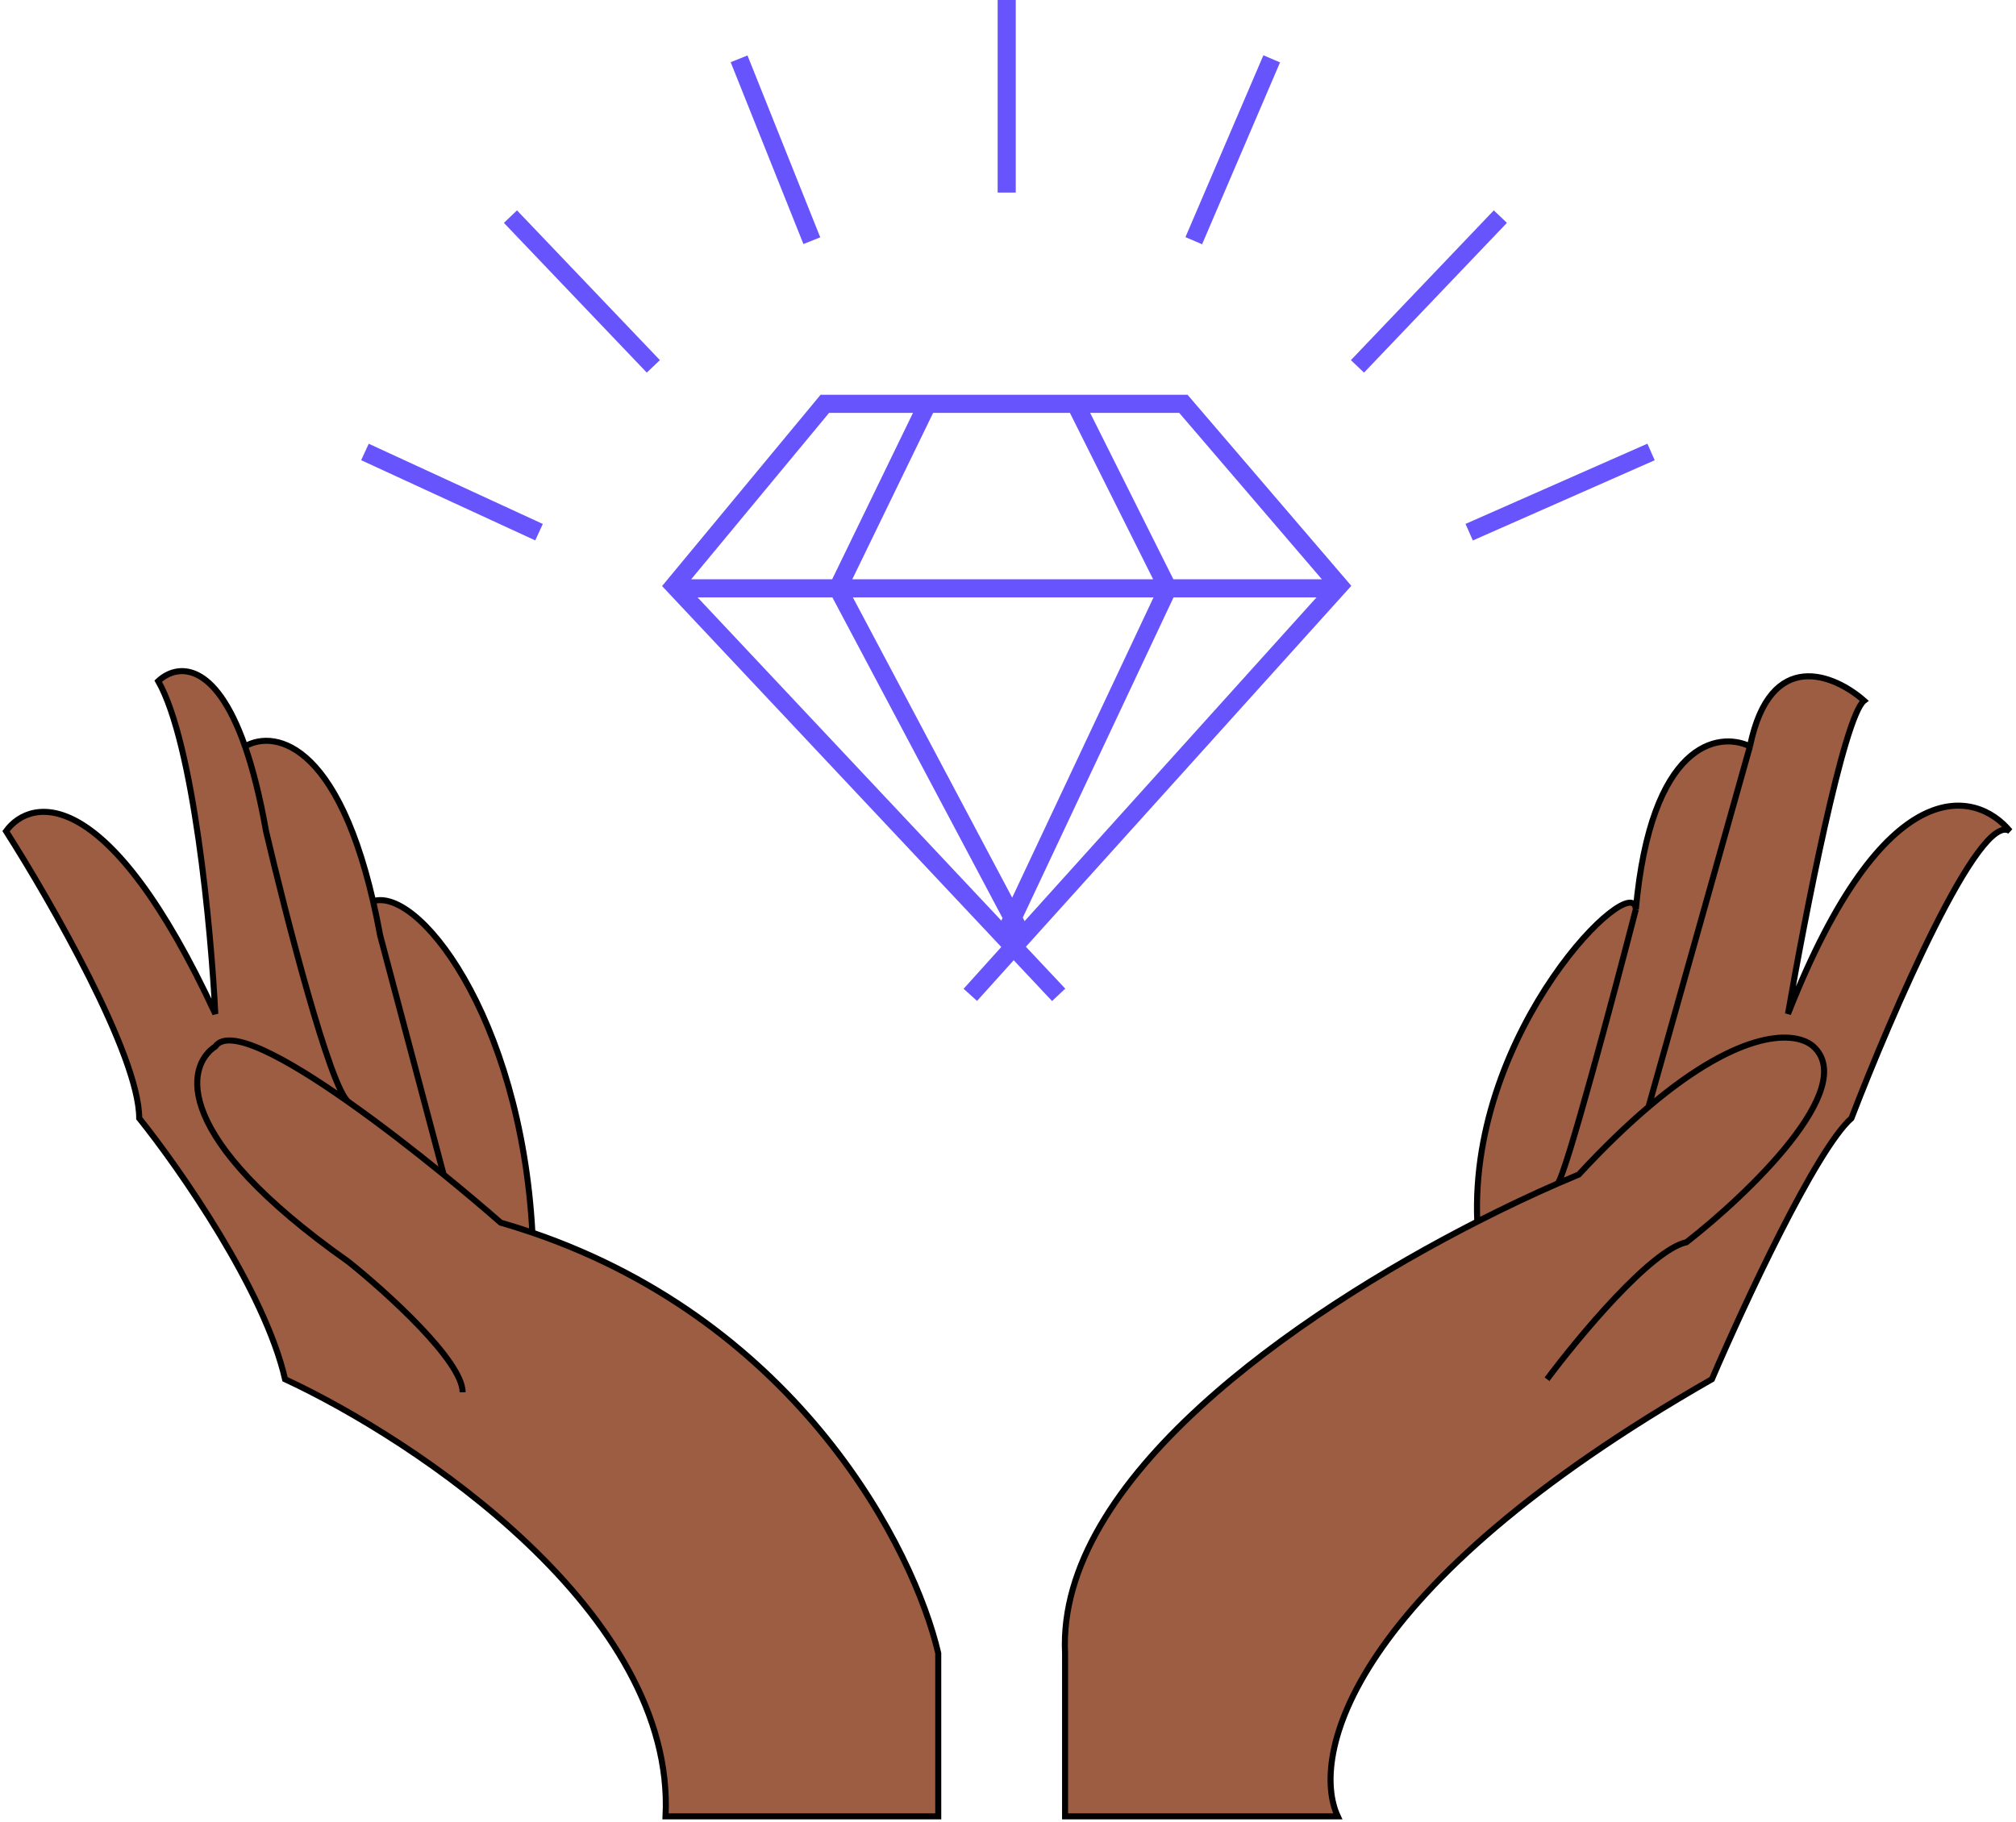 <svg width="334" height="302" viewBox="0 0 334 302" fill="none" xmlns="http://www.w3.org/2000/svg">
<path d="M23.063 185.312C23.063 174.932 8.354 149.272 1 137.739C5.203 131.972 18.02 129.954 35.671 168.012C34.971 153.957 32.099 123.251 26.215 112.871C29.285 109.999 35.604 109.37 40.595 123.683C45.292 120.982 55.683 122.774 61.813 149.345C69.385 146.957 86.285 168.672 88.203 204.266C132.358 219.371 151.397 256.623 155.443 273.97V301H110.266C111.947 267.267 68.941 238.651 47.228 228.56C43.866 213.855 29.717 193.601 23.063 185.312Z" fill="#9C5D42"/>
<path d="M176.456 301V273.97C175.059 245.232 214.64 217.803 244.747 202.444C243.386 170.45 270.837 143.712 271.013 150.713C273.534 123.035 284.671 121.161 289.924 123.683C293.286 107.249 303.932 111.79 308.835 116.115C305.473 118.71 299.03 151.794 296.228 168.012C312.197 127.359 327.397 130.891 333 137.739C327.957 134.279 313.388 168.012 306.734 185.312C300.851 190.501 288.873 216.306 283.62 228.56C223.104 263.158 217.08 291.269 221.633 301H176.456Z" fill="#9C5D42"/>
<path d="M76.646 230.722C76.646 225.532 64.038 214.144 57.734 209.098C28.317 188.339 30.768 176.662 35.671 173.418C37.925 170.171 47.333 175.281 57.734 182.608M57.734 182.608C54.734 180.445 47.379 151.794 44.076 137.739C43.052 131.944 41.867 127.329 40.595 123.683M57.734 182.608C62.999 186.317 68.519 190.594 73.494 194.643M40.595 123.683C35.604 109.37 29.285 109.999 26.215 112.871C32.099 123.251 34.971 153.957 35.671 168.012C18.02 129.954 5.203 131.972 1 137.739C8.354 149.272 23.063 174.932 23.063 185.312C29.717 193.601 43.866 213.855 47.228 228.56C68.941 238.651 111.947 267.267 110.266 301H155.443V273.97C151.397 256.623 132.358 219.371 88.203 204.266M40.595 123.683C45.608 120.8 57.104 123.035 62.987 155.038L73.494 194.643M73.494 194.643C77.013 197.507 80.259 200.257 82.949 202.611C84.739 203.128 86.49 203.68 88.203 204.266M61.454 149.48C68.835 146.259 86.254 168.097 88.203 204.266M256.304 228.56C261.557 221.521 273.534 207.125 279.418 205.855C289.574 197.926 307.995 180.338 300.43 173.418C297.575 170.851 288.622 170.268 273.114 183.436M289.924 123.683C293.286 107.249 303.932 111.79 308.835 116.115C305.473 118.71 299.03 151.795 296.228 168.012C312.197 127.359 327.397 130.891 333 137.739C327.957 134.279 313.388 168.012 306.734 185.312C300.851 190.501 288.873 216.306 283.62 228.56C223.104 263.158 217.08 291.269 221.633 301H176.456V273.97C175.059 245.232 214.64 217.803 244.747 202.444M289.924 123.683L273.114 183.436M289.924 123.683C284.671 121.161 273.534 123.035 271.013 150.713M273.114 183.436C269.6 186.42 265.749 190.11 261.557 194.643C260.438 195.107 259.276 195.6 258.076 196.124M271.013 150.713C267.291 165.129 259.494 194.394 258.076 196.124M271.013 150.713C270.837 143.712 243.386 170.45 244.747 202.444M258.076 196.124C254 197.903 249.491 200.023 244.747 202.444" stroke="black"/>
<path d="M175.394 164.862L111.687 97.056L136.653 66.92H196.056L221.883 97.056L160.759 164.862" stroke="#6854FC" stroke-width="3"/>
<path d="M112.548 97.499H138.806M221.453 97.499H193.473M178.407 67.363L193.473 97.499M193.473 97.499H138.806M193.473 97.499L166.355 155.112M153.441 67.363L138.806 97.499M138.806 97.499L169.368 155.112" stroke="#6854FC" stroke-width="3"/>
<path d="M60.463 74.897L89.303 88.192M84.568 35.897L108.243 60.715M122.448 9.75L134.501 39.886M166.785 0V31.909M210.691 9.75L197.778 39.886M248.571 35.897L224.896 60.715M273.538 74.897L243.406 88.192" stroke="#6854FC" stroke-width="3"/>
</svg>
